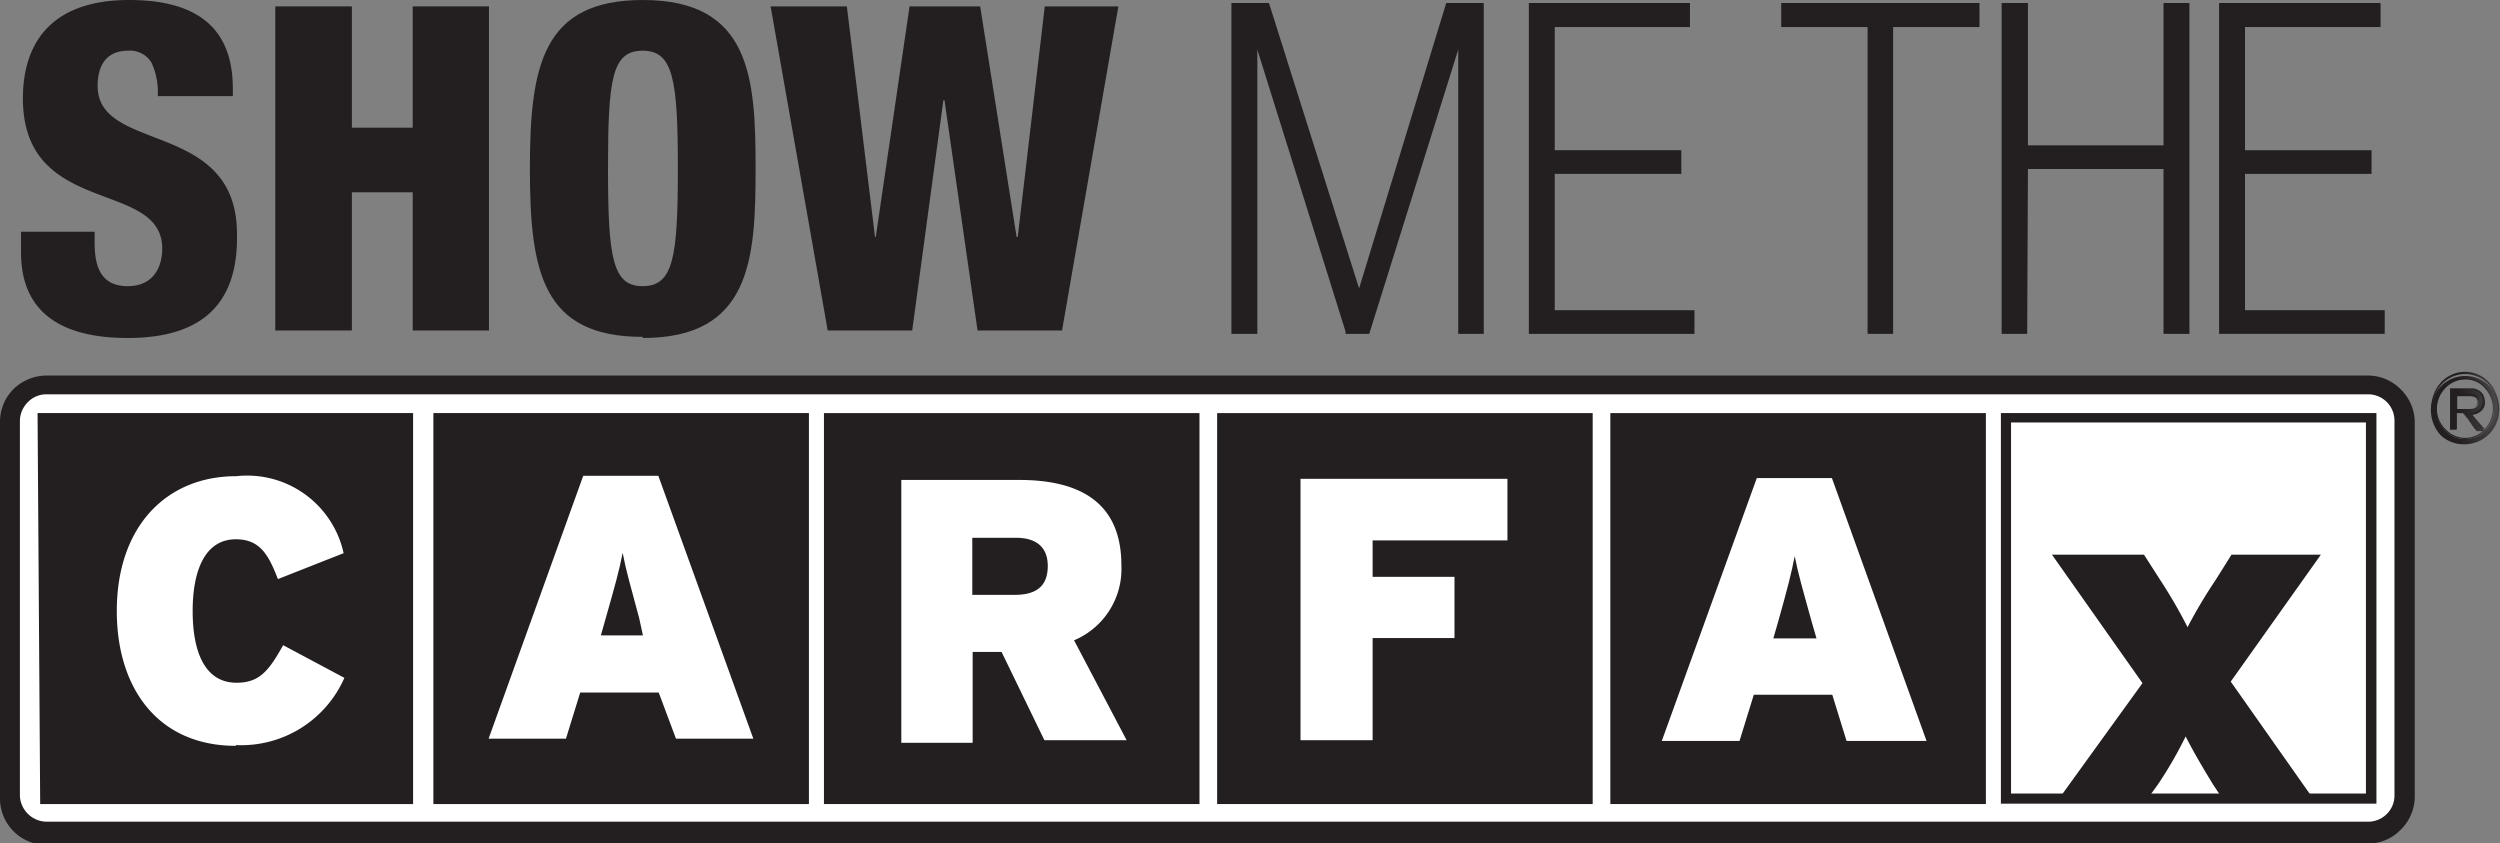 <svg id="Layer_1" data-name="Layer 1" xmlns="http://www.w3.org/2000/svg" xmlns:xlink="http://www.w3.org/1999/xlink" viewBox="0 0 66.57 22.45"><rect x="0" y="0" width="66.57" height="22.45" fill="#808080" stroke="none"/><defs><style>.cls-1{fill:#fff;}.cls-1,.cls-2{fill-rule:evenodd;}.cls-2{fill:#231f20;}.cls-3{mask:url(#mask);}</style><mask id="mask" x="0" y="0" width="66.57" height="22.45" maskUnits="userSpaceOnUse"><g transform="translate(0 0)"><g id="mask-2"><polygon id="path-1" class="cls-1" points="0 22.45 66.57 22.45 66.57 0 0 0 0 22.45"/></g></g></mask></defs><g id="Interactive-Styleguide"><g id="TCUV-Interactive_Styleguide" data-name="TCUV-Interactive Styleguide"><g id="Group-54"><path id="Fill-1" class="cls-2" d="M2.52,6.17v.3c0,.65.18,1.15.88,1.15s.92-.53.92-1c0-1.86-3.71-.82-3.71-4C.61,1.16,1.35,0,3.44,0S6.2,1,6.2,2.36v.2h-2a1.86,1.86,0,0,0-.17-.9.67.67,0,0,0-.62-.31c-.51,0-.81.31-.81.94,0,1.8,3.71.89,3.71,3.94C6.35,8.19,5.27,9,3.4,9,1.93,9,.56,8.53.56,6.72V6.17Z" transform="translate(0 0)"/><polygon id="Fill-3" class="cls-2" points="7.33 0.17 9.37 0.17 9.37 3.4 10.99 3.4 10.99 0.17 13.02 0.17 13.02 8.8 10.99 8.8 10.99 5.12 9.37 5.12 9.37 8.8 7.33 8.8 7.33 0.17"/><path id="Fill-5" class="cls-2" d="M17.11,7.62c.82,0,.94-.76.94-3.13s-.12-3.14-.94-3.14-.92.77-.92,3.14.12,3.13.92,3.13m0,1.35c-2.67,0-3-1.74-3-4.48S14.45,0,17.12,0c2.88,0,3,2.09,3,4.49S20,9,17.12,9" transform="translate(0 0)"/><polygon id="Fill-7" class="cls-2" points="20.52 0.17 22.55 0.17 23.3 6.31 23.32 6.31 24.22 0.17 26.1 0.17 27.07 6.31 27.1 6.31 27.82 0.17 29.78 0.17 28.28 8.8 26.03 8.8 25.15 2.67 25.12 2.67 24.29 8.8 22.04 8.8 20.52 0.17"/><polygon id="Fill-9" class="cls-2" points="38.9 0.82 38.88 0.82 36.4 8.8 35.89 8.8 33.41 0.82 33.39 0.82 33.39 8.8 32.88 8.8 32.88 0.17 33.7 0.17 36.16 7.93 36.18 7.93 38.58 0.17 39.41 0.17 39.41 8.8 38.9 8.8 38.9 0.82"/><path id="Fill-11" class="cls-2" d="M39,8.72h.33V.26h-.68L36.25,8h-.16L33.64.26H33V8.72h.33v-8h.18l2.48,8h.38l2.48-8H39Zm.51.17h-.68V1.32L36.46,8.89h-.63l0-.06L33.48,1.32V8.89h-.69V.08h1l2.4,7.6L38.51.08h1Z" transform="translate(0 0)"/><polygon id="Fill-13" class="cls-2" points="40.8 0.17 44.93 0.17 44.93 0.63 41.31 0.63 41.31 4.08 44.69 4.08 44.69 4.54 41.31 4.54 41.31 8.35 45.04 8.35 45.04 8.8 40.8 8.8 40.8 0.17"/><path id="Fill-15" class="cls-2" d="M40.89,8.72H45V8.43H41.22v-4H44.6V4.16H41.22V.54h3.62V.26h-4Zm4.23.17H40.71V.08H45V.72H41.4V4h3.37v.63H41.4V8.26h3.72Z" transform="translate(0 0)"/><polygon id="Fill-17" class="cls-2" points="49.82 0.63 47.52 0.63 47.52 0.17 52.62 0.17 52.62 0.63 50.33 0.63 50.33 8.8 49.82 8.8 49.82 0.63"/><path id="Fill-19" class="cls-2" d="M49.91,8.72h.33V.54h2.3V.26H47.61V.54h2.3Zm.5.17h-.68V.72h-2.3V.08h5.28V.72h-2.3Z" transform="translate(0 0)"/><polygon id="Fill-21" class="cls-2" points="53.39 0.17 53.89 0.17 53.89 3.96 57.68 3.96 57.68 0.17 58.19 0.17 58.19 8.8 57.68 8.8 57.68 4.41 53.89 4.41 53.89 8.8 53.39 8.8 53.39 0.17"/><path id="Fill-23" class="cls-2" d="M53.47,8.72h.34V4.33h4V8.72h.33V.26h-.33V4h-4V.26h-.34Zm.51.17H53.3V.08H54V3.87h3.61V.08h.69V8.89h-.69V4.5H54Z" transform="translate(0 0)"/><polygon id="Fill-25" class="cls-2" points="59.18 0.17 63.3 0.17 63.3 0.63 59.69 0.63 59.69 4.08 63.06 4.08 63.06 4.54 59.69 4.54 59.69 8.35 63.41 8.35 63.41 8.8 59.18 8.8 59.18 0.17"/><path id="Fill-27" class="cls-2" d="M59.27,8.72h4V8.43H59.6v-4H63V4.16H59.6V.54h3.62V.26H59.27Zm4.23.17H59.09V.08h4.3V.72H59.78V4h3.37v.63H59.78V8.26H63.5Z" transform="translate(0 0)"/><path id="Fill-29" class="cls-1" d="M64,21.22a1,1,0,0,1-1,1H1.25a1,1,0,0,1-1-1v-10a1,1,0,0,1,1-1h61.8a1,1,0,0,1,1,1Z" transform="translate(0 0)"/><path id="Fill-31" class="cls-2" d="M1.24,10.5a.68.68,0,0,0-.49.2.72.72,0,0,0-.22.49v10a.72.72,0,0,0,.72.69H63.06a.7.7,0,0,0,.49-.2.69.69,0,0,0,.21-.49v-10a.7.7,0,0,0-.71-.69H1.24Zm0,12A1.24,1.24,0,0,1,0,21.22v-10a1.23,1.23,0,0,1,.37-.87A1.27,1.27,0,0,1,1.25,10h61.8a1.23,1.23,0,0,1,.87.36,1.24,1.24,0,0,1,.38.87v10a1.24,1.24,0,0,1-.38.87,1.19,1.19,0,0,1-.88.36H1.23Z" transform="translate(0 0)"/><g class="cls-3"><polygon id="Fill-33" class="cls-1" points="53.41 21.27 63.12 21.27 63.12 11.12 53.41 11.12 53.41 21.27"/></g><g class="cls-3"><path id="Fill-35" class="cls-2" d="M53.55,21.13H63V11.25H53.55Zm-.27.27h10V11h-10Z" transform="translate(0 0)"/></g><g class="cls-3"><polygon id="Fill-36" class="cls-2" points="11.67 21.28 21.37 21.28 21.37 11.13 11.67 11.13 11.67 21.28"/></g><g class="cls-3"><path id="Fill-37" class="cls-2" d="M11.8,21.15h9.44V11.27H11.8Zm-.26.26h10V11h-10Z" transform="translate(0 0)"/></g><g class="cls-3"><polygon id="Fill-38" class="cls-2" points="22.07 21.28 31.77 21.28 31.77 11.13 22.07 11.13 22.07 21.28"/></g><g class="cls-3"><path id="Fill-39" class="cls-2" d="M22.21,21.15h9.43V11.27H22.21Zm-.27.26h10V11h-10Z" transform="translate(0 0)"/></g><g class="cls-3"><polygon id="Fill-40" class="cls-2" points="32.54 21.28 42.24 21.28 42.24 11.13 32.54 11.13 32.54 21.28"/></g><g class="cls-3"><path id="Fill-41" class="cls-2" d="M32.68,21.15h9.43V11.27H32.68Zm-.27.26h10V11h-10Z" transform="translate(0 0)"/></g><g class="cls-3"><polygon id="Fill-42" class="cls-2" points="43.01 21.28 52.72 21.28 52.72 11.13 43.01 11.13 43.01 21.28"/></g><g class="cls-3"><path id="Fill-43" class="cls-2" d="M43.15,21.15h9.43V11.27H43.15Zm-.27.26h10V11h-10Z" transform="translate(0 0)"/></g><g class="cls-3"><polygon id="Fill-44" class="cls-2" points="1.2 21.28 10.9 21.28 10.9 11.13 1.2 11.13 1.2 21.28"/></g><g class="cls-3"><path id="Fill-45" class="cls-2" d="M1.33,21.15h9.44V11.27H1.33Zm-.26.26H11V11h-10Z" transform="translate(0 0)"/></g><g class="cls-3"><path id="Fill-46" class="cls-1" d="M6.28,19.86c-2.07,0-3.17-1.53-3.17-3.59,0-2.24,1.31-3.59,3.18-3.59a2.63,2.63,0,0,1,2.86,2.05l-1.75.69c-.25-.65-.48-1.06-1.12-1.06-.81,0-1.15.81-1.15,1.91s.33,1.91,1.17,1.91c.61,0,.86-.32,1.24-1l1.63.87a3,3,0,0,1-2.89,1.79" transform="translate(0 0)"/></g><g class="cls-3"><path id="Fill-47" class="cls-1" d="M20.06,19.67l-2.53-7h-2l-2.52,7h2.06l.38-1.23h2.09L18,19.67Zm-2.94-2.75H16l.13-.46c.25-.88.36-1.27.45-1.74.09.47.2.85.44,1.74Z" transform="translate(0 0)"/></g><g class="cls-3"><path id="Fill-48" class="cls-1" d="M30,19.71l-1.4-2.66a2.06,2.06,0,0,0,1.26-2c0-1.66-1.09-2.27-2.72-2.27H24v7h1.9V17.36h.77l1.14,2.35ZM27.9,15.07c0,.49-.25.77-.88.77H25.89V14.32h1.16c.61,0,.85.31.85.75Z" transform="translate(0 0)"/></g><g class="cls-3"><polygon id="Fill-49" class="cls-1" points="36.55 14.39 36.55 15.36 38.73 15.36 38.73 16.99 36.55 16.99 36.55 19.71 34.63 19.71 34.63 12.75 40.14 12.75 40.14 14.39 36.55 14.39"/></g><g class="cls-3"><path id="Fill-50" class="cls-1" d="M51.3,19.73l-2.52-7h-2l-2.53,7h2.07l.38-1.23h2.09l.38,1.23ZM48.37,17H47.22l.13-.45c.25-.89.35-1.28.44-1.74.09.46.2.84.45,1.74Z" transform="translate(0 0)"/></g><g class="cls-3"><path id="Fill-51" class="cls-2" d="M59.24,21.36l-.31-.47c-.27-.44-.54-.9-.73-1.28a10.89,10.89,0,0,1-.74,1.28l-.34.47H54.76l2.29-3.17-2.41-3.42h2.45l.43.67a13.27,13.27,0,0,1,.73,1.26A13.38,13.38,0,0,1,59,15.44l.42-.67H61.8l-2.4,3.38,2.26,3.21Z" transform="translate(0 0)"/></g><g class="cls-3"><path id="Fill-52" class="cls-2" d="M66,10.7c0-.11-.08-.17-.25-.17h-.32v.36h.33c.16,0,.24-.07.24-.19m.17,0a.28.28,0,0,1-.1.24.38.38,0,0,1-.25.09l.33.45h-.2L65.6,11h-.19v.44h-.17v-1.1h.54a.37.37,0,0,1,.28.09.28.28,0,0,1,.09.23m.26.24a.79.79,0,0,0-.23-.56.7.7,0,0,0-.53-.24.79.79,0,0,0-.55.24.82.82,0,0,0-.22.56.78.78,0,0,0,.22.56.71.71,0,0,0,.55.23.7.7,0,0,0,.53-.23.79.79,0,0,0,.23-.56m.14,0a.92.92,0,0,1-.9.93A.91.91,0,0,1,65,11.6a1,1,0,0,1-.27-.66.91.91,0,0,1,.27-.66.91.91,0,0,1,1.29,0,.89.89,0,0,1,.26.66" transform="translate(0 0)"/></g><g class="cls-3"><path id="Fill-53" class="cls-2" d="M65.42,10.87h.32c.15,0,.23-.06.23-.17s-.08-.15-.24-.15h-.31Zm.32,0h-.35v-.39h.34c.18,0,.27.07.27.19s-.09.2-.26.2Zm.2.56h.16L65.77,11h0a.36.36,0,0,0,.24-.09.33.33,0,0,0,.1-.23h0a.29.29,0,0,0-.09-.22.36.36,0,0,0-.24-.09h-.55v1.07h.13V11h.22Zm.23,0h-.26l-.32-.44h-.17v.44h-.19V10.36h.58a.39.39,0,0,1,.26.1.31.31,0,0,1,.1.24.33.33,0,0,1-.11.25.43.43,0,0,1-.23.1Zm-.53-1.33a.68.68,0,0,0-.52.23.78.78,0,0,0-.23.55.75.75,0,0,0,.23.55.72.72,0,0,0,.52.23h0a.72.72,0,0,0,.52-.23.82.82,0,0,0,.22-.55h0a.82.82,0,0,0-.22-.55.68.68,0,0,0-.52-.23Zm0,1.59a.76.76,0,0,1-.55-.24.82.82,0,0,1,0-1.14.76.76,0,0,1,.55-.24h0a.72.72,0,0,1,.54.24.82.82,0,0,1,0,1.14.72.72,0,0,1-.54.24Zm0,.1h0a.86.86,0,0,0,.62-.27.89.89,0,0,0,.25-.64h0a.87.87,0,0,0-.25-.65.86.86,0,0,0-.62-.27h0a.86.86,0,0,0-.62.27.93.93,0,0,0,0,1.29.86.86,0,0,0,.62.27Zm0,0h0a.91.91,0,0,1-.64-.27,1,1,0,0,1,0-1.34.88.88,0,0,1,.64-.28h0a.88.88,0,0,1,.64.28,1,1,0,0,1,0,1.34.91.91,0,0,1-.64.27Z" transform="translate(0 0)"/></g></g></g></g></svg>